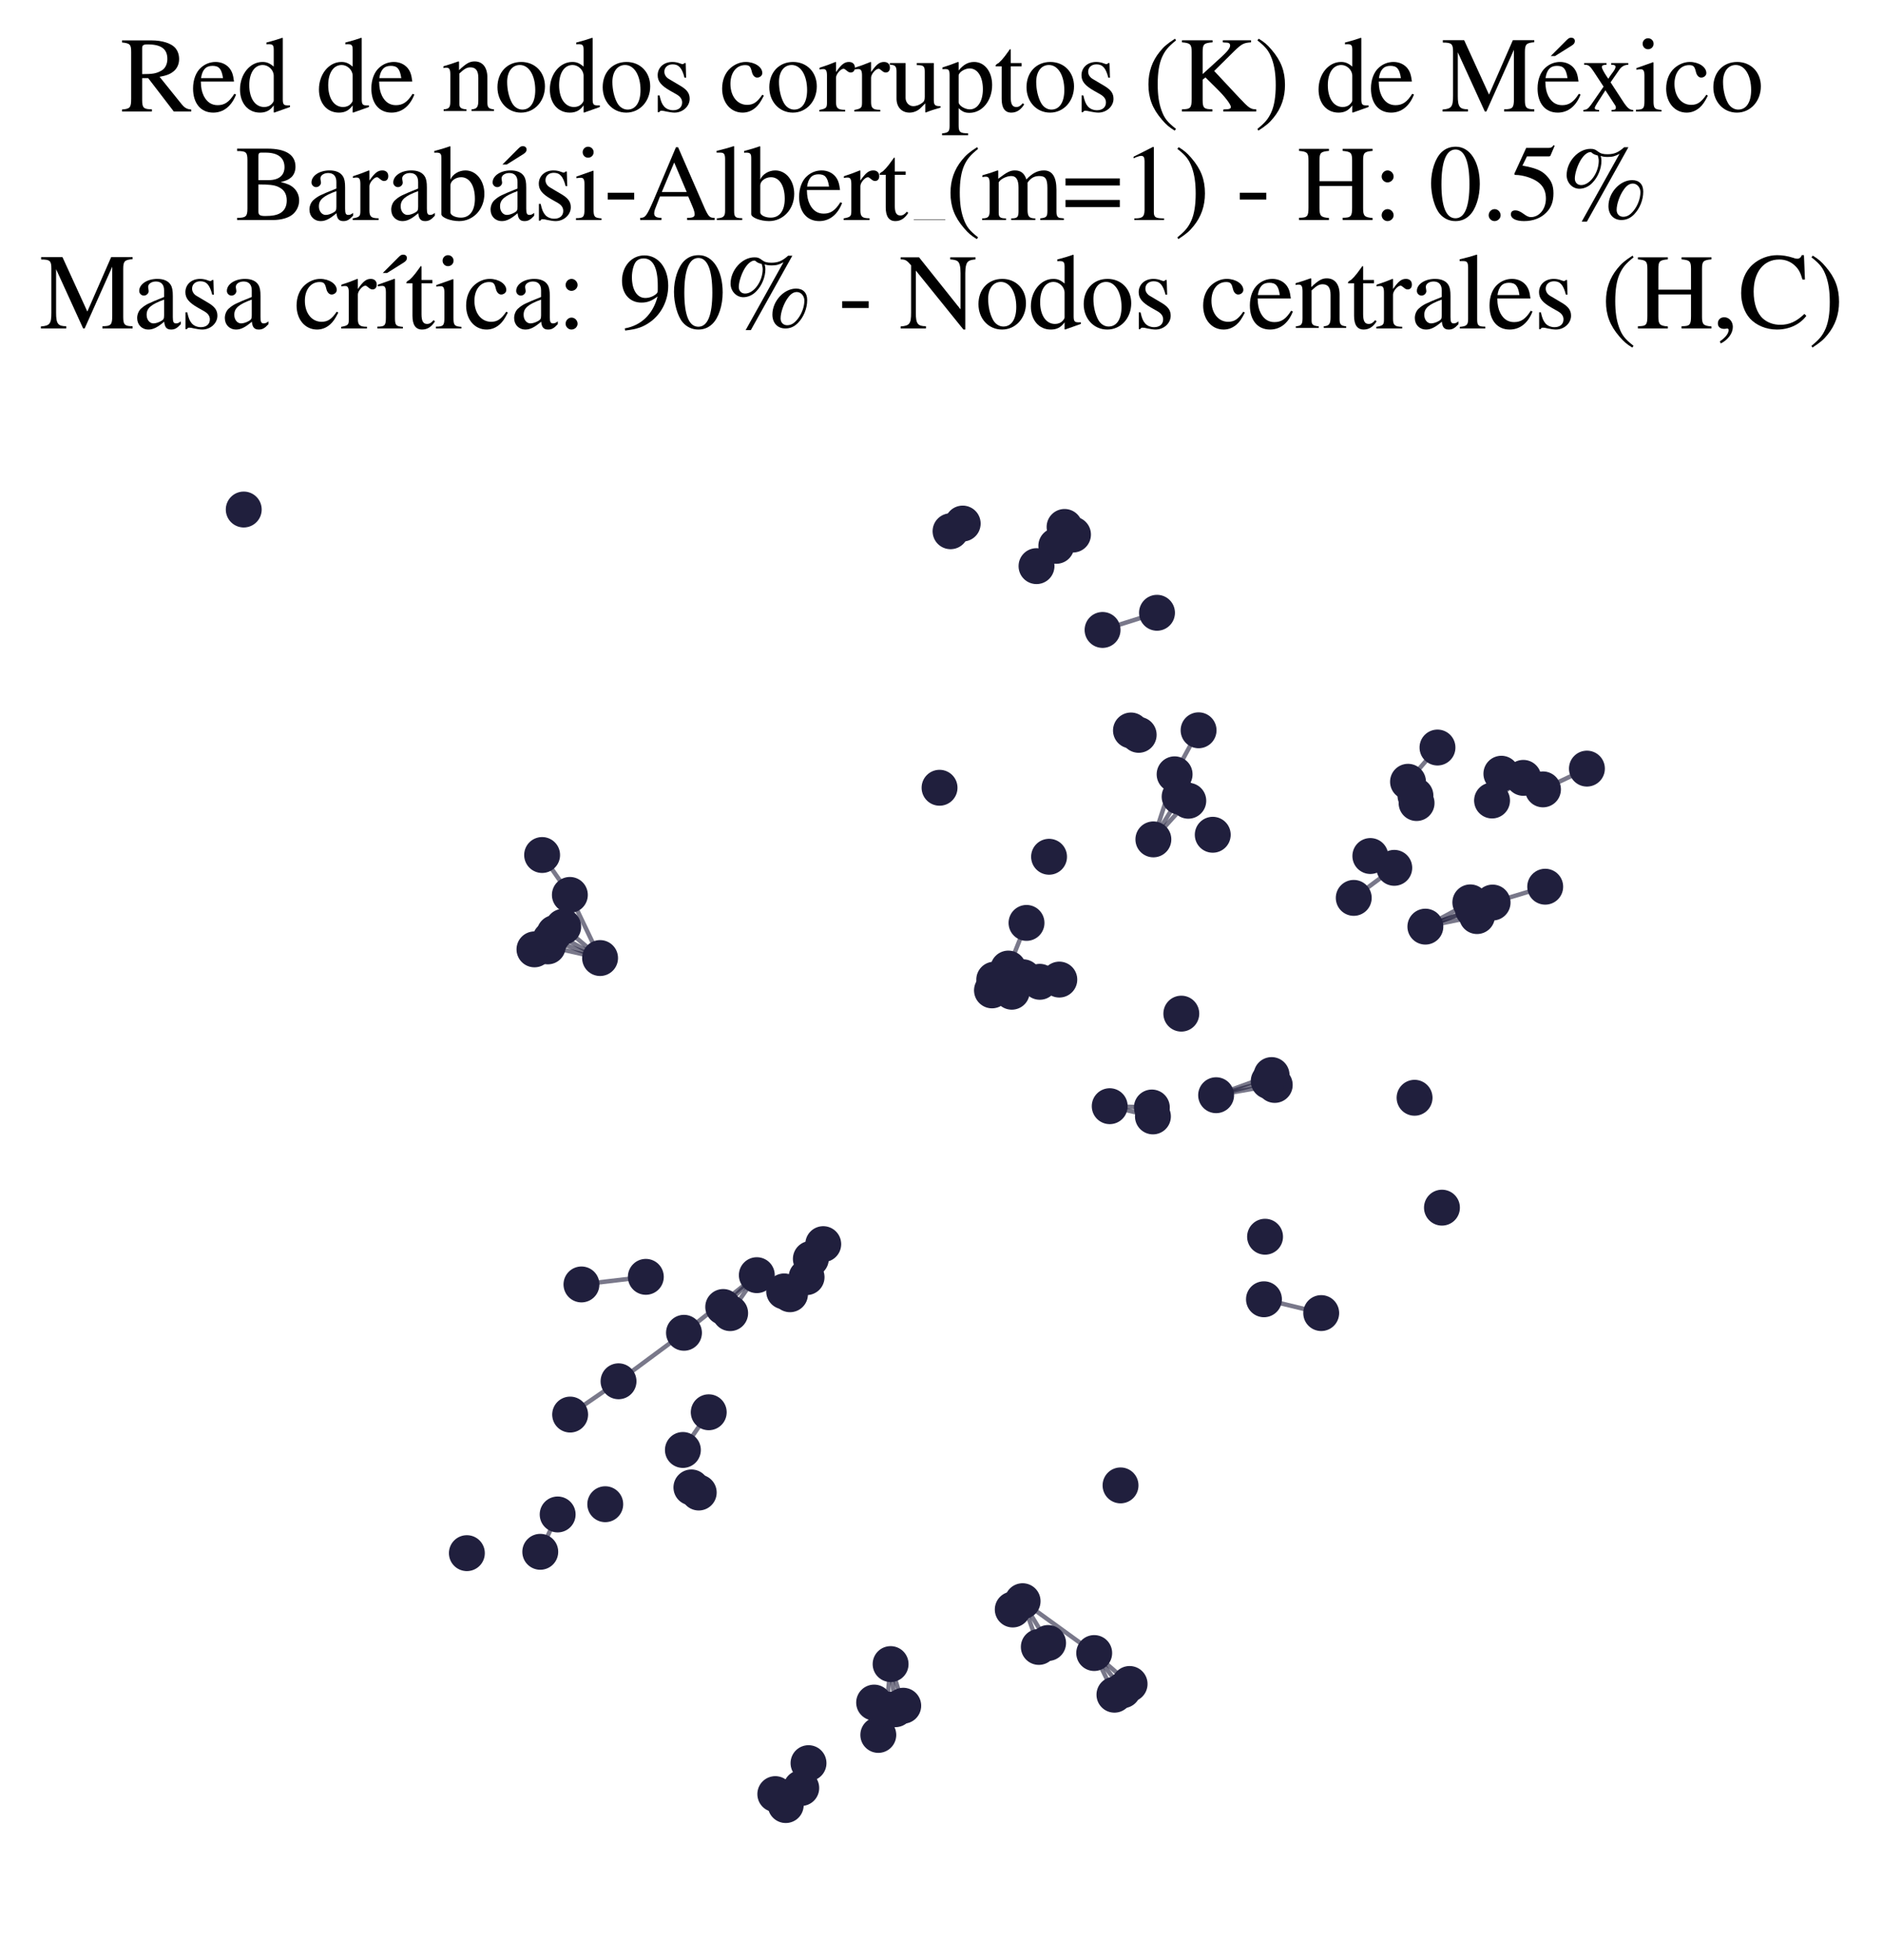 <?xml version="1.0" encoding="utf-8" standalone="no"?>
<!DOCTYPE svg PUBLIC "-//W3C//DTD SVG 1.1//EN"
  "http://www.w3.org/Graphics/SVG/1.1/DTD/svg11.dtd">
<svg xmlns:xlink="http://www.w3.org/1999/xlink" width="171.118pt" height="178.036pt" viewBox="0 0 171.118 178.036" xmlns="http://www.w3.org/2000/svg" version="1.1">
 <defs>
  <style type="text/css">*{stroke-linejoin: round; stroke-linecap: butt}</style>
 </defs>
 <g id="figure_1">
  <g id="patch_1">
   <path d="M 0 178.036 
L 171.118 178.036 
L 171.118 0 
L 0 0 
z
" style="fill: #ffffff"/>
  </g>
  <g id="axes_1">
   <g id="LineCollection_1">
    <path d="M 94.402 149.595 
L 92.929 145.44 
" clip-path="url(#p3e05da123e)" style="fill: none; stroke: #201f3d; stroke-opacity: 0.6; stroke-width: 0.4"/>
    <path d="M 79.437 154.649 
L 79.816 157.587 
" clip-path="url(#p3e05da123e)" style="fill: none; stroke: #201f3d; stroke-opacity: 0.6; stroke-width: 0.4"/>
    <path d="M 73.686 114.348 
L 71.792 117.56 
" clip-path="url(#p3e05da123e)" style="fill: none; stroke: #201f3d; stroke-opacity: 0.6; stroke-width: 0.4"/>
    <path d="M 73.686 114.348 
L 71.26 117.301 
" clip-path="url(#p3e05da123e)" style="fill: none; stroke: #201f3d; stroke-opacity: 0.6; stroke-width: 0.4"/>
    <path d="M 65.722 118.717 
L 68.776 115.827 
" clip-path="url(#p3e05da123e)" style="fill: none; stroke: #201f3d; stroke-opacity: 0.6; stroke-width: 0.4"/>
    <path d="M 129.531 84.168 
L 134.224 83.21 
" clip-path="url(#p3e05da123e)" style="fill: none; stroke: #201f3d; stroke-opacity: 0.6; stroke-width: 0.4"/>
    <path d="M 129.531 84.168 
L 133.852 82.609 
" clip-path="url(#p3e05da123e)" style="fill: none; stroke: #201f3d; stroke-opacity: 0.6; stroke-width: 0.4"/>
    <path d="M 129.531 84.168 
L 135.641 81.981 
" clip-path="url(#p3e05da123e)" style="fill: none; stroke: #201f3d; stroke-opacity: 0.6; stroke-width: 0.4"/>
    <path d="M 129.531 84.168 
L 133.616 81.965 
" clip-path="url(#p3e05da123e)" style="fill: none; stroke: #201f3d; stroke-opacity: 0.6; stroke-width: 0.4"/>
    <path d="M 94.193 51.423 
L 97.509 48.555 
" clip-path="url(#p3e05da123e)" style="fill: none; stroke: #201f3d; stroke-opacity: 0.6; stroke-width: 0.4"/>
    <path d="M 94.193 51.423 
L 96.743 47.863 
" clip-path="url(#p3e05da123e)" style="fill: none; stroke: #201f3d; stroke-opacity: 0.6; stroke-width: 0.4"/>
    <path d="M 68.776 115.827 
L 62.157 121.061 
" clip-path="url(#p3e05da123e)" style="fill: none; stroke: #201f3d; stroke-opacity: 0.6; stroke-width: 0.4"/>
    <path d="M 68.776 115.827 
L 66.353 119.275 
" clip-path="url(#p3e05da123e)" style="fill: none; stroke: #201f3d; stroke-opacity: 0.6; stroke-width: 0.4"/>
    <path d="M 104.813 76.243 
L 106.743 70.333 
" clip-path="url(#p3e05da123e)" style="fill: none; stroke: #201f3d; stroke-opacity: 0.6; stroke-width: 0.4"/>
    <path d="M 104.813 76.243 
L 107.198 72.368 
" clip-path="url(#p3e05da123e)" style="fill: none; stroke: #201f3d; stroke-opacity: 0.6; stroke-width: 0.4"/>
    <path d="M 104.813 76.243 
L 107.986 72.735 
" clip-path="url(#p3e05da123e)" style="fill: none; stroke: #201f3d; stroke-opacity: 0.6; stroke-width: 0.4"/>
    <path d="M 95.246 149.238 
L 92.929 145.44 
" clip-path="url(#p3e05da123e)" style="fill: none; stroke: #201f3d; stroke-opacity: 0.6; stroke-width: 0.4"/>
    <path d="M 51.787 81.287 
L 54.532 87.022 
" clip-path="url(#p3e05da123e)" style="fill: none; stroke: #201f3d; stroke-opacity: 0.6; stroke-width: 0.4"/>
    <path d="M 51.787 81.287 
L 49.265 77.663 
" clip-path="url(#p3e05da123e)" style="fill: none; stroke: #201f3d; stroke-opacity: 0.6; stroke-width: 0.4"/>
    <path d="M 102.653 152.96 
L 99.436 150.149 
" clip-path="url(#p3e05da123e)" style="fill: none; stroke: #201f3d; stroke-opacity: 0.6; stroke-width: 0.4"/>
    <path d="M 50.407 84.751 
L 54.532 87.022 
" clip-path="url(#p3e05da123e)" style="fill: none; stroke: #201f3d; stroke-opacity: 0.6; stroke-width: 0.4"/>
    <path d="M 96.265 88.978 
L 94.49 89.18 
" clip-path="url(#p3e05da123e)" style="fill: none; stroke: #201f3d; stroke-opacity: 0.6; stroke-width: 0.4"/>
    <path d="M 127.954 71.01 
L 130.632 67.9 
" clip-path="url(#p3e05da123e)" style="fill: none; stroke: #201f3d; stroke-opacity: 0.6; stroke-width: 0.4"/>
    <path d="M 104.675 100.597 
L 100.846 100.478 
" clip-path="url(#p3e05da123e)" style="fill: none; stroke: #201f3d; stroke-opacity: 0.6; stroke-width: 0.4"/>
    <path d="M 115.294 98.202 
L 110.515 99.48 
" clip-path="url(#p3e05da123e)" style="fill: none; stroke: #201f3d; stroke-opacity: 0.6; stroke-width: 0.4"/>
    <path d="M 92.929 145.44 
L 99.436 150.149 
" clip-path="url(#p3e05da123e)" style="fill: none; stroke: #201f3d; stroke-opacity: 0.6; stroke-width: 0.4"/>
    <path d="M 110.515 99.48 
L 115.843 98.548 
" clip-path="url(#p3e05da123e)" style="fill: none; stroke: #201f3d; stroke-opacity: 0.6; stroke-width: 0.4"/>
    <path d="M 110.515 99.48 
L 115.556 97.65 
" clip-path="url(#p3e05da123e)" style="fill: none; stroke: #201f3d; stroke-opacity: 0.6; stroke-width: 0.4"/>
    <path d="M 74.812 113.008 
L 73.298 116.007 
" clip-path="url(#p3e05da123e)" style="fill: none; stroke: #201f3d; stroke-opacity: 0.6; stroke-width: 0.4"/>
    <path d="M 90.352 88.984 
L 92.987 88.768 
" clip-path="url(#p3e05da123e)" style="fill: none; stroke: #201f3d; stroke-opacity: 0.6; stroke-width: 0.4"/>
    <path d="M 138.433 70.655 
L 135.591 72.712 
" clip-path="url(#p3e05da123e)" style="fill: none; stroke: #201f3d; stroke-opacity: 0.6; stroke-width: 0.4"/>
    <path d="M 106.743 70.333 
L 108.922 66.334 
" clip-path="url(#p3e05da123e)" style="fill: none; stroke: #201f3d; stroke-opacity: 0.6; stroke-width: 0.4"/>
    <path d="M 82.081 154.935 
L 80.934 151.153 
" clip-path="url(#p3e05da123e)" style="fill: none; stroke: #201f3d; stroke-opacity: 0.6; stroke-width: 0.4"/>
    <path d="M 91.631 87.976 
L 93.285 83.83 
" clip-path="url(#p3e05da123e)" style="fill: none; stroke: #201f3d; stroke-opacity: 0.6; stroke-width: 0.4"/>
    <path d="M 72.814 162.409 
L 73.474 160.151 
" clip-path="url(#p3e05da123e)" style="fill: none; stroke: #201f3d; stroke-opacity: 0.6; stroke-width: 0.4"/>
    <path d="M 100.196 57.22 
L 105.143 55.66 
" clip-path="url(#p3e05da123e)" style="fill: none; stroke: #201f3d; stroke-opacity: 0.6; stroke-width: 0.4"/>
    <path d="M 50.677 137.562 
L 49.097 140.955 
" clip-path="url(#p3e05da123e)" style="fill: none; stroke: #201f3d; stroke-opacity: 0.6; stroke-width: 0.4"/>
    <path d="M 114.863 118.016 
L 120.065 119.27 
" clip-path="url(#p3e05da123e)" style="fill: none; stroke: #201f3d; stroke-opacity: 0.6; stroke-width: 0.4"/>
    <path d="M 80.562 155.274 
L 80.934 151.153 
" clip-path="url(#p3e05da123e)" style="fill: none; stroke: #201f3d; stroke-opacity: 0.6; stroke-width: 0.4"/>
    <path d="M 135.641 81.981 
L 140.421 80.541 
" clip-path="url(#p3e05da123e)" style="fill: none; stroke: #201f3d; stroke-opacity: 0.6; stroke-width: 0.4"/>
    <path d="M 140.218 71.702 
L 144.212 69.815 
" clip-path="url(#p3e05da123e)" style="fill: none; stroke: #201f3d; stroke-opacity: 0.6; stroke-width: 0.4"/>
    <path d="M 64.407 128.28 
L 62.058 131.704 
" clip-path="url(#p3e05da123e)" style="fill: none; stroke: #201f3d; stroke-opacity: 0.6; stroke-width: 0.4"/>
    <path d="M 100.846 100.478 
L 104.773 101.407 
" clip-path="url(#p3e05da123e)" style="fill: none; stroke: #201f3d; stroke-opacity: 0.6; stroke-width: 0.4"/>
    <path d="M 81.37 155.252 
L 80.934 151.153 
" clip-path="url(#p3e05da123e)" style="fill: none; stroke: #201f3d; stroke-opacity: 0.6; stroke-width: 0.4"/>
    <path d="M 50.011 85.324 
L 54.532 87.022 
" clip-path="url(#p3e05da123e)" style="fill: none; stroke: #201f3d; stroke-opacity: 0.6; stroke-width: 0.4"/>
    <path d="M 92.987 88.768 
L 90.146 89.958 
" clip-path="url(#p3e05da123e)" style="fill: none; stroke: #201f3d; stroke-opacity: 0.6; stroke-width: 0.4"/>
    <path d="M 92.987 88.768 
L 94.49 89.18 
" clip-path="url(#p3e05da123e)" style="fill: none; stroke: #201f3d; stroke-opacity: 0.6; stroke-width: 0.4"/>
    <path d="M 92.987 88.768 
L 91.946 90.081 
" clip-path="url(#p3e05da123e)" style="fill: none; stroke: #201f3d; stroke-opacity: 0.6; stroke-width: 0.4"/>
    <path d="M 49.78 85.963 
L 54.532 87.022 
" clip-path="url(#p3e05da123e)" style="fill: none; stroke: #201f3d; stroke-opacity: 0.6; stroke-width: 0.4"/>
    <path d="M 123.022 81.557 
L 126.704 78.828 
" clip-path="url(#p3e05da123e)" style="fill: none; stroke: #201f3d; stroke-opacity: 0.6; stroke-width: 0.4"/>
    <path d="M 52.84 116.669 
L 58.69 115.979 
" clip-path="url(#p3e05da123e)" style="fill: none; stroke: #201f3d; stroke-opacity: 0.6; stroke-width: 0.4"/>
    <path d="M 99.436 150.149 
L 101.275 153.934 
" clip-path="url(#p3e05da123e)" style="fill: none; stroke: #201f3d; stroke-opacity: 0.6; stroke-width: 0.4"/>
    <path d="M 99.436 150.149 
L 102.043 153.528 
" clip-path="url(#p3e05da123e)" style="fill: none; stroke: #201f3d; stroke-opacity: 0.6; stroke-width: 0.4"/>
    <path d="M 51.182 84.178 
L 54.532 87.022 
" clip-path="url(#p3e05da123e)" style="fill: none; stroke: #201f3d; stroke-opacity: 0.6; stroke-width: 0.4"/>
    <path d="M 62.157 121.061 
L 56.209 125.465 
" clip-path="url(#p3e05da123e)" style="fill: none; stroke: #201f3d; stroke-opacity: 0.6; stroke-width: 0.4"/>
    <path d="M 56.209 125.465 
L 51.812 128.489 
" clip-path="url(#p3e05da123e)" style="fill: none; stroke: #201f3d; stroke-opacity: 0.6; stroke-width: 0.4"/>
   </g>
   <g id="PathCollection_1">
    <defs>
     <path id="m178ccfbb2a" d="M 0 1.581 
C 0.419 1.581 0.822 1.415 1.118 1.118 
C 1.415 0.822 1.581 0.419 1.581 0 
C 1.581 -0.419 1.415 -0.822 1.118 -1.118 
C 0.822 -1.415 0.419 -1.581 0 -1.581 
C -0.419 -1.581 -0.822 -1.415 -1.118 -1.118 
C -1.415 -0.822 -1.581 -0.419 -1.581 0 
C -1.581 0.419 -1.415 0.822 -1.118 1.118 
C -0.822 1.415 -0.419 1.581 0 1.581 
z
" style="stroke: #201f3d; stroke-width: 0.1"/>
    </defs>
    <g clip-path="url(#p3e05da123e)">
     <use xlink:href="#m178ccfbb2a" x="100.846" y="100.478" style="fill: #201f3d; stroke: #201f3d; stroke-width: 0.1"/>
     <use xlink:href="#m178ccfbb2a" x="55.003" y="136.631" style="fill: #201f3d; stroke: #201f3d; stroke-width: 0.1"/>
     <use xlink:href="#m178ccfbb2a" x="51.812" y="128.489" style="fill: #201f3d; stroke: #201f3d; stroke-width: 0.1"/>
     <use xlink:href="#m178ccfbb2a" x="79.437" y="154.649" style="fill: #201f3d; stroke: #201f3d; stroke-width: 0.1"/>
     <use xlink:href="#m178ccfbb2a" x="96.743" y="47.863" style="fill: #201f3d; stroke: #201f3d; stroke-width: 0.1"/>
     <use xlink:href="#m178ccfbb2a" x="138.433" y="70.655" style="fill: #201f3d; stroke: #201f3d; stroke-width: 0.1"/>
     <use xlink:href="#m178ccfbb2a" x="107.352" y="92.071" style="fill: #201f3d; stroke: #201f3d; stroke-width: 0.1"/>
     <use xlink:href="#m178ccfbb2a" x="79.816" y="157.587" style="fill: #201f3d; stroke: #201f3d; stroke-width: 0.1"/>
     <use xlink:href="#m178ccfbb2a" x="54.532" y="87.022" style="fill: #201f3d; stroke: #201f3d; stroke-width: 0.1"/>
     <use xlink:href="#m178ccfbb2a" x="130.632" y="67.9" style="fill: #201f3d; stroke: #201f3d; stroke-width: 0.1"/>
     <use xlink:href="#m178ccfbb2a" x="95.334" y="77.822" style="fill: #201f3d; stroke: #201f3d; stroke-width: 0.1"/>
     <use xlink:href="#m178ccfbb2a" x="115.843" y="98.548" style="fill: #201f3d; stroke: #201f3d; stroke-width: 0.1"/>
     <use xlink:href="#m178ccfbb2a" x="102.653" y="152.96" style="fill: #201f3d; stroke: #201f3d; stroke-width: 0.1"/>
     <use xlink:href="#m178ccfbb2a" x="108.922" y="66.334" style="fill: #201f3d; stroke: #201f3d; stroke-width: 0.1"/>
     <use xlink:href="#m178ccfbb2a" x="49.097" y="140.955" style="fill: #201f3d; stroke: #201f3d; stroke-width: 0.1"/>
     <use xlink:href="#m178ccfbb2a" x="66.353" y="119.275" style="fill: #201f3d; stroke: #201f3d; stroke-width: 0.1"/>
     <use xlink:href="#m178ccfbb2a" x="73.686" y="114.348" style="fill: #201f3d; stroke: #201f3d; stroke-width: 0.1"/>
     <use xlink:href="#m178ccfbb2a" x="71.792" y="117.56" style="fill: #201f3d; stroke: #201f3d; stroke-width: 0.1"/>
     <use xlink:href="#m178ccfbb2a" x="104.813" y="76.243" style="fill: #201f3d; stroke: #201f3d; stroke-width: 0.1"/>
     <use xlink:href="#m178ccfbb2a" x="49.78" y="85.963" style="fill: #201f3d; stroke: #201f3d; stroke-width: 0.1"/>
     <use xlink:href="#m178ccfbb2a" x="86.381" y="48.254" style="fill: #201f3d; stroke: #201f3d; stroke-width: 0.1"/>
     <use xlink:href="#m178ccfbb2a" x="114.863" y="118.016" style="fill: #201f3d; stroke: #201f3d; stroke-width: 0.1"/>
     <use xlink:href="#m178ccfbb2a" x="87.486" y="47.557" style="fill: #201f3d; stroke: #201f3d; stroke-width: 0.1"/>
     <use xlink:href="#m178ccfbb2a" x="71.405" y="163.959" style="fill: #201f3d; stroke: #201f3d; stroke-width: 0.1"/>
     <use xlink:href="#m178ccfbb2a" x="81.37" y="155.252" style="fill: #201f3d; stroke: #201f3d; stroke-width: 0.1"/>
     <use xlink:href="#m178ccfbb2a" x="48.57" y="86.233" style="fill: #201f3d; stroke: #201f3d; stroke-width: 0.1"/>
     <use xlink:href="#m178ccfbb2a" x="102.043" y="153.528" style="fill: #201f3d; stroke: #201f3d; stroke-width: 0.1"/>
     <use xlink:href="#m178ccfbb2a" x="72.814" y="162.409" style="fill: #201f3d; stroke: #201f3d; stroke-width: 0.1"/>
     <use xlink:href="#m178ccfbb2a" x="74.812" y="113.008" style="fill: #201f3d; stroke: #201f3d; stroke-width: 0.1"/>
     <use xlink:href="#m178ccfbb2a" x="140.218" y="71.702" style="fill: #201f3d; stroke: #201f3d; stroke-width: 0.1"/>
     <use xlink:href="#m178ccfbb2a" x="80.934" y="151.153" style="fill: #201f3d; stroke: #201f3d; stroke-width: 0.1"/>
     <use xlink:href="#m178ccfbb2a" x="128.63" y="72.273" style="fill: #201f3d; stroke: #201f3d; stroke-width: 0.1"/>
     <use xlink:href="#m178ccfbb2a" x="91.631" y="87.976" style="fill: #201f3d; stroke: #201f3d; stroke-width: 0.1"/>
     <use xlink:href="#m178ccfbb2a" x="110.209" y="75.824" style="fill: #201f3d; stroke: #201f3d; stroke-width: 0.1"/>
     <use xlink:href="#m178ccfbb2a" x="68.776" y="115.827" style="fill: #201f3d; stroke: #201f3d; stroke-width: 0.1"/>
     <use xlink:href="#m178ccfbb2a" x="134.224" y="83.21" style="fill: #201f3d; stroke: #201f3d; stroke-width: 0.1"/>
     <use xlink:href="#m178ccfbb2a" x="50.677" y="137.562" style="fill: #201f3d; stroke: #201f3d; stroke-width: 0.1"/>
     <use xlink:href="#m178ccfbb2a" x="70.456" y="162.963" style="fill: #201f3d; stroke: #201f3d; stroke-width: 0.1"/>
     <use xlink:href="#m178ccfbb2a" x="94.49" y="89.18" style="fill: #201f3d; stroke: #201f3d; stroke-width: 0.1"/>
     <use xlink:href="#m178ccfbb2a" x="140.421" y="80.541" style="fill: #201f3d; stroke: #201f3d; stroke-width: 0.1"/>
     <use xlink:href="#m178ccfbb2a" x="94.402" y="149.595" style="fill: #201f3d; stroke: #201f3d; stroke-width: 0.1"/>
     <use xlink:href="#m178ccfbb2a" x="104.675" y="100.597" style="fill: #201f3d; stroke: #201f3d; stroke-width: 0.1"/>
     <use xlink:href="#m178ccfbb2a" x="50.011" y="85.324" style="fill: #201f3d; stroke: #201f3d; stroke-width: 0.1"/>
     <use xlink:href="#m178ccfbb2a" x="114.963" y="112.335" style="fill: #201f3d; stroke: #201f3d; stroke-width: 0.1"/>
     <use xlink:href="#m178ccfbb2a" x="42.427" y="141.076" style="fill: #201f3d; stroke: #201f3d; stroke-width: 0.1"/>
     <use xlink:href="#m178ccfbb2a" x="107.198" y="72.368" style="fill: #201f3d; stroke: #201f3d; stroke-width: 0.1"/>
     <use xlink:href="#m178ccfbb2a" x="52.84" y="116.669" style="fill: #201f3d; stroke: #201f3d; stroke-width: 0.1"/>
     <use xlink:href="#m178ccfbb2a" x="90.352" y="88.984" style="fill: #201f3d; stroke: #201f3d; stroke-width: 0.1"/>
     <use xlink:href="#m178ccfbb2a" x="58.69" y="115.979" style="fill: #201f3d; stroke: #201f3d; stroke-width: 0.1"/>
     <use xlink:href="#m178ccfbb2a" x="127.954" y="71.01" style="fill: #201f3d; stroke: #201f3d; stroke-width: 0.1"/>
     <use xlink:href="#m178ccfbb2a" x="133.616" y="81.965" style="fill: #201f3d; stroke: #201f3d; stroke-width: 0.1"/>
     <use xlink:href="#m178ccfbb2a" x="120.065" y="119.27" style="fill: #201f3d; stroke: #201f3d; stroke-width: 0.1"/>
     <use xlink:href="#m178ccfbb2a" x="101.275" y="153.934" style="fill: #201f3d; stroke: #201f3d; stroke-width: 0.1"/>
     <use xlink:href="#m178ccfbb2a" x="95.246" y="149.238" style="fill: #201f3d; stroke: #201f3d; stroke-width: 0.1"/>
     <use xlink:href="#m178ccfbb2a" x="80.562" y="155.274" style="fill: #201f3d; stroke: #201f3d; stroke-width: 0.1"/>
     <use xlink:href="#m178ccfbb2a" x="85.382" y="71.554" style="fill: #201f3d; stroke: #201f3d; stroke-width: 0.1"/>
     <use xlink:href="#m178ccfbb2a" x="129.531" y="84.168" style="fill: #201f3d; stroke: #201f3d; stroke-width: 0.1"/>
     <use xlink:href="#m178ccfbb2a" x="110.515" y="99.48" style="fill: #201f3d; stroke: #201f3d; stroke-width: 0.1"/>
     <use xlink:href="#m178ccfbb2a" x="62.832" y="135.106" style="fill: #201f3d; stroke: #201f3d; stroke-width: 0.1"/>
     <use xlink:href="#m178ccfbb2a" x="50.407" y="84.751" style="fill: #201f3d; stroke: #201f3d; stroke-width: 0.1"/>
     <use xlink:href="#m178ccfbb2a" x="49.265" y="77.663" style="fill: #201f3d; stroke: #201f3d; stroke-width: 0.1"/>
     <use xlink:href="#m178ccfbb2a" x="99.436" y="150.149" style="fill: #201f3d; stroke: #201f3d; stroke-width: 0.1"/>
     <use xlink:href="#m178ccfbb2a" x="136.438" y="70.28" style="fill: #201f3d; stroke: #201f3d; stroke-width: 0.1"/>
     <use xlink:href="#m178ccfbb2a" x="22.15" y="46.281" style="fill: #201f3d; stroke: #201f3d; stroke-width: 0.1"/>
     <use xlink:href="#m178ccfbb2a" x="82.081" y="154.935" style="fill: #201f3d; stroke: #201f3d; stroke-width: 0.1"/>
     <use xlink:href="#m178ccfbb2a" x="65.722" y="118.717" style="fill: #201f3d; stroke: #201f3d; stroke-width: 0.1"/>
     <use xlink:href="#m178ccfbb2a" x="107.986" y="72.735" style="fill: #201f3d; stroke: #201f3d; stroke-width: 0.1"/>
     <use xlink:href="#m178ccfbb2a" x="93.285" y="83.83" style="fill: #201f3d; stroke: #201f3d; stroke-width: 0.1"/>
     <use xlink:href="#m178ccfbb2a" x="135.591" y="72.712" style="fill: #201f3d; stroke: #201f3d; stroke-width: 0.1"/>
     <use xlink:href="#m178ccfbb2a" x="105.143" y="55.66" style="fill: #201f3d; stroke: #201f3d; stroke-width: 0.1"/>
     <use xlink:href="#m178ccfbb2a" x="115.294" y="98.202" style="fill: #201f3d; stroke: #201f3d; stroke-width: 0.1"/>
     <use xlink:href="#m178ccfbb2a" x="95.992" y="49.58" style="fill: #201f3d; stroke: #201f3d; stroke-width: 0.1"/>
     <use xlink:href="#m178ccfbb2a" x="71.26" y="117.301" style="fill: #201f3d; stroke: #201f3d; stroke-width: 0.1"/>
     <use xlink:href="#m178ccfbb2a" x="90.146" y="89.958" style="fill: #201f3d; stroke: #201f3d; stroke-width: 0.1"/>
     <use xlink:href="#m178ccfbb2a" x="115.556" y="97.65" style="fill: #201f3d; stroke: #201f3d; stroke-width: 0.1"/>
     <use xlink:href="#m178ccfbb2a" x="128.732" y="72.943" style="fill: #201f3d; stroke: #201f3d; stroke-width: 0.1"/>
     <use xlink:href="#m178ccfbb2a" x="56.209" y="125.465" style="fill: #201f3d; stroke: #201f3d; stroke-width: 0.1"/>
     <use xlink:href="#m178ccfbb2a" x="92.987" y="88.768" style="fill: #201f3d; stroke: #201f3d; stroke-width: 0.1"/>
     <use xlink:href="#m178ccfbb2a" x="92.929" y="145.44" style="fill: #201f3d; stroke: #201f3d; stroke-width: 0.1"/>
     <use xlink:href="#m178ccfbb2a" x="106.743" y="70.333" style="fill: #201f3d; stroke: #201f3d; stroke-width: 0.1"/>
     <use xlink:href="#m178ccfbb2a" x="63.498" y="135.57" style="fill: #201f3d; stroke: #201f3d; stroke-width: 0.1"/>
     <use xlink:href="#m178ccfbb2a" x="133.852" y="82.609" style="fill: #201f3d; stroke: #201f3d; stroke-width: 0.1"/>
     <use xlink:href="#m178ccfbb2a" x="123.022" y="81.557" style="fill: #201f3d; stroke: #201f3d; stroke-width: 0.1"/>
     <use xlink:href="#m178ccfbb2a" x="94.193" y="51.423" style="fill: #201f3d; stroke: #201f3d; stroke-width: 0.1"/>
     <use xlink:href="#m178ccfbb2a" x="104.773" y="101.407" style="fill: #201f3d; stroke: #201f3d; stroke-width: 0.1"/>
     <use xlink:href="#m178ccfbb2a" x="51.182" y="84.178" style="fill: #201f3d; stroke: #201f3d; stroke-width: 0.1"/>
     <use xlink:href="#m178ccfbb2a" x="73.298" y="116.007" style="fill: #201f3d; stroke: #201f3d; stroke-width: 0.1"/>
     <use xlink:href="#m178ccfbb2a" x="62.157" y="121.061" style="fill: #201f3d; stroke: #201f3d; stroke-width: 0.1"/>
     <use xlink:href="#m178ccfbb2a" x="126.704" y="78.828" style="fill: #201f3d; stroke: #201f3d; stroke-width: 0.1"/>
     <use xlink:href="#m178ccfbb2a" x="135.641" y="81.981" style="fill: #201f3d; stroke: #201f3d; stroke-width: 0.1"/>
     <use xlink:href="#m178ccfbb2a" x="102.776" y="66.351" style="fill: #201f3d; stroke: #201f3d; stroke-width: 0.1"/>
     <use xlink:href="#m178ccfbb2a" x="128.549" y="99.713" style="fill: #201f3d; stroke: #201f3d; stroke-width: 0.1"/>
     <use xlink:href="#m178ccfbb2a" x="91.946" y="90.081" style="fill: #201f3d; stroke: #201f3d; stroke-width: 0.1"/>
     <use xlink:href="#m178ccfbb2a" x="100.196" y="57.22" style="fill: #201f3d; stroke: #201f3d; stroke-width: 0.1"/>
     <use xlink:href="#m178ccfbb2a" x="97.509" y="48.555" style="fill: #201f3d; stroke: #201f3d; stroke-width: 0.1"/>
     <use xlink:href="#m178ccfbb2a" x="101.829" y="134.922" style="fill: #201f3d; stroke: #201f3d; stroke-width: 0.1"/>
     <use xlink:href="#m178ccfbb2a" x="103.478" y="66.748" style="fill: #201f3d; stroke: #201f3d; stroke-width: 0.1"/>
     <use xlink:href="#m178ccfbb2a" x="64.407" y="128.28" style="fill: #201f3d; stroke: #201f3d; stroke-width: 0.1"/>
     <use xlink:href="#m178ccfbb2a" x="51.787" y="81.287" style="fill: #201f3d; stroke: #201f3d; stroke-width: 0.1"/>
     <use xlink:href="#m178ccfbb2a" x="62.058" y="131.704" style="fill: #201f3d; stroke: #201f3d; stroke-width: 0.1"/>
     <use xlink:href="#m178ccfbb2a" x="144.212" y="69.815" style="fill: #201f3d; stroke: #201f3d; stroke-width: 0.1"/>
     <use xlink:href="#m178ccfbb2a" x="124.53" y="77.754" style="fill: #201f3d; stroke: #201f3d; stroke-width: 0.1"/>
     <use xlink:href="#m178ccfbb2a" x="131.038" y="109.694" style="fill: #201f3d; stroke: #201f3d; stroke-width: 0.1"/>
     <use xlink:href="#m178ccfbb2a" x="73.474" y="160.151" style="fill: #201f3d; stroke: #201f3d; stroke-width: 0.1"/>
     <use xlink:href="#m178ccfbb2a" x="96.265" y="88.978" style="fill: #201f3d; stroke: #201f3d; stroke-width: 0.1"/>
     <use xlink:href="#m178ccfbb2a" x="92.034" y="146.195" style="fill: #201f3d; stroke: #201f3d; stroke-width: 0.1"/>
    </g>
   </g>
   <g id="text_1">
    <!-- Red de nodos corruptos (K) de México -->
    <g transform="translate(10.921 10.132) scale(0.096 -0.096)">
     <defs>
      <path id="NimbusRomNo9L-Regu-52" d="M 4218 121 
C 3974 140 3846 205 3661 424 
L 2342 2061 
C 2771 2143 2963 2219 3174 2388 
C 3379 2553 3501 2818 3501 3113 
C 3501 3385 3418 3618 3251 3801 
C 3008 4059 2477 4224 1875 4224 
L 109 4224 
L 109 4102 
C 589 4051 653 3981 653 3528 
L 653 765 
C 653 236 589 159 109 121 
L 109 0 
L 1882 0 
L 1882 134 
C 1389 134 1306 219 1306 692 
L 1306 1984 
L 1664 1984 
L 3187 0 
L 4218 0 
L 4218 121 
z
M 1306 3762 
C 1306 3937 1376 3987 1632 3987 
C 2432 3987 2803 3716 2803 3123 
C 2803 2807 2669 2542 2438 2423 
C 2144 2258 1920 2221 1306 2221 
L 1306 3762 
z
" transform="scale(0.016)"/>
      <path id="NimbusRomNo9L-Regu-65" d="M 2611 1053 
C 2304 564 2029 378 1619 378 
C 1254 378 979 564 794 930 
C 678 1174 634 1386 621 1779 
L 2592 1779 
C 2541 2193 2477 2377 2317 2581 
C 2125 2811 1830 2944 1498 2944 
C 1178 2944 877 2829 634 2611 
C 333 2349 160 1894 160 1370 
C 160 486 621 -64 1357 -64 
C 1965 -64 2445 315 2714 1008 
L 2611 1053 
z
M 634 1984 
C 704 2479 922 2714 1312 2714 
C 1702 2714 1856 2535 1939 1984 
L 634 1984 
z
" transform="scale(0.016)"/>
      <path id="NimbusRomNo9L-Regu-64" d="M 2202 -64 
L 3142 269 
L 3142 365 
C 3027 365 3014 365 2995 365 
C 2765 365 2714 435 2714 731 
L 2714 4364 
L 2682 4377 
C 2374 4268 2150 4204 1741 4096 
L 1741 3994 
C 1792 4000 1830 4000 1882 4000 
C 2118 4000 2176 3936 2176 3672 
L 2176 2669 
C 1933 2874 1760 2944 1504 2944 
C 768 2944 173 2221 173 1312 
C 173 493 653 -64 1357 -64 
C 1715 -64 1958 64 2176 365 
L 2176 -45 
L 2202 -64 
z
M 2176 653 
C 2176 608 2131 531 2067 461 
C 1952 333 1792 269 1606 269 
C 1075 269 723 781 723 1568 
C 723 2291 1037 2765 1523 2765 
C 1862 2765 2176 2464 2176 2125 
L 2176 653 
z
" transform="scale(0.016)"/>
      <path id="NimbusRomNo9L-Regu-6e" d="M 102 2579 
C 141 2598 205 2605 275 2605 
C 454 2605 512 2509 512 2195 
L 512 608 
C 512 243 442 154 115 128 
L 115 32 
L 1472 32 
L 1472 128 
C 1146 154 1050 230 1050 461 
L 1050 2259 
C 1357 2547 1498 2624 1709 2624 
C 2022 2624 2176 2426 2176 2003 
L 2176 666 
C 2176 262 2093 154 1773 128 
L 1773 32 
L 3104 32 
L 3104 128 
C 2790 160 2714 237 2714 550 
L 2714 2016 
C 2714 2618 2432 2976 1958 2976 
C 1664 2976 1466 2867 1030 2458 
L 1030 2963 
L 986 2976 
C 672 2861 454 2790 102 2688 
L 102 2579 
z
" transform="scale(0.016)"/>
      <path id="NimbusRomNo9L-Regu-6f" d="M 1600 2944 
C 768 2944 186 2330 186 1446 
C 186 582 781 -64 1587 -64 
C 2394 -64 3008 614 3008 1498 
C 3008 2336 2419 2944 1600 2944 
z
M 1517 2765 
C 2054 2765 2432 2150 2432 1274 
C 2432 550 2144 115 1664 115 
C 1414 115 1178 269 1043 525 
C 864 858 762 1306 762 1760 
C 762 2368 1062 2765 1517 2765 
z
" transform="scale(0.016)"/>
      <path id="NimbusRomNo9L-Regu-73" d="M 2016 2010 
L 1990 2880 
L 1920 2880 
L 1907 2867 
C 1850 2822 1843 2816 1818 2816 
C 1779 2816 1715 2829 1645 2861 
C 1504 2915 1363 2944 1197 2944 
C 691 2944 326 2616 326 2154 
C 326 1796 531 1539 1075 1231 
L 1446 1020 
C 1670 892 1779 737 1779 539 
C 1779 256 1574 77 1248 77 
C 1030 77 832 159 710 298 
C 576 455 518 600 435 960 
L 333 960 
L 333 -39 
L 416 -39 
C 461 33 486 48 563 48 
C 621 48 710 35 858 -2 
C 1037 -39 1210 -64 1325 -64 
C 1818 -64 2227 308 2227 757 
C 2227 1077 2074 1289 1690 1520 
L 998 1930 
C 819 2033 723 2194 723 2367 
C 723 2624 922 2803 1216 2803 
C 1581 2803 1773 2583 1920 2010 
L 2016 2010 
z
" transform="scale(0.016)"/>
      <path id="NimbusRomNo9L-Regu-63" d="M 2547 998 
C 2240 550 2010 397 1645 397 
C 1062 397 653 909 653 1645 
C 653 2304 1005 2758 1523 2758 
C 1754 2758 1837 2688 1901 2451 
L 1939 2310 
C 1990 2131 2106 2016 2240 2016 
C 2406 2016 2547 2138 2547 2285 
C 2547 2643 2099 2944 1562 2944 
C 1248 2944 922 2816 659 2586 
C 339 2304 160 1869 160 1363 
C 160 531 666 -64 1376 -64 
C 1664 -64 1920 38 2150 237 
C 2323 390 2445 563 2637 941 
L 2547 998 
z
" transform="scale(0.016)"/>
      <path id="NimbusRomNo9L-Regu-72" d="M 45 2496 
C 134 2515 192 2522 269 2522 
C 429 2522 486 2419 486 2138 
L 486 538 
C 486 218 442 173 32 96 
L 32 0 
L 1568 0 
L 1568 102 
C 1133 102 1024 199 1024 565 
L 1024 2013 
C 1024 2219 1299 2541 1472 2541 
C 1510 2541 1568 2509 1638 2445 
C 1741 2355 1811 2317 1894 2317 
C 2048 2317 2144 2426 2144 2605 
C 2144 2816 2010 2944 1792 2944 
C 1523 2944 1338 2797 1024 2343 
L 1024 2931 
L 992 2944 
C 653 2803 422 2721 45 2599 
L 45 2496 
z
" transform="scale(0.016)"/>
      <path id="NimbusRomNo9L-Regu-75" d="M 3066 320 
L 3034 320 
C 2739 320 2669 390 2669 685 
L 2669 2880 
L 1658 2880 
L 1658 2758 
C 2054 2758 2131 2694 2131 2375 
L 2131 875 
C 2131 697 2099 607 2010 537 
C 1837 397 1638 320 1446 320 
C 1197 320 992 537 992 805 
L 992 2880 
L 58 2880 
L 58 2778 
C 365 2778 454 2682 454 2387 
L 454 770 
C 454 263 762 -64 1229 -64 
C 1466 -64 1715 38 1888 211 
L 2163 486 
L 2163 -45 
L 2189 -58 
C 2509 70 2739 141 3066 230 
L 3066 320 
z
" transform="scale(0.016)"/>
      <path id="NimbusRomNo9L-Regu-70" d="M 58 2516 
C 115 2522 160 2522 218 2522 
C 435 2522 480 2458 480 2155 
L 480 -855 
C 480 -1189 410 -1261 32 -1299 
L 32 -1408 
L 1581 -1408 
L 1581 -1293 
C 1101 -1293 1018 -1222 1018 -816 
L 1018 199 
C 1242 -13 1395 -77 1664 -77 
C 2419 -77 3008 643 3008 1575 
C 3008 2372 2560 2944 1939 2944 
C 1581 2944 1299 2784 1018 2438 
L 1018 2931 
L 979 2944 
C 634 2810 410 2726 58 2618 
L 58 2516 
z
M 1018 2136 
C 1018 2329 1376 2560 1670 2560 
C 2144 2560 2458 2071 2458 1324 
C 2458 611 2144 128 1683 128 
C 1382 128 1018 359 1018 552 
L 1018 2136 
z
" transform="scale(0.016)"/>
      <path id="NimbusRomNo9L-Regu-74" d="M 1632 2880 
L 986 2880 
L 986 3622 
C 986 3686 979 3706 941 3706 
C 896 3648 858 3590 813 3526 
C 570 3174 294 2867 192 2841 
C 122 2794 83 2748 83 2715 
C 83 2695 90 2682 109 2682 
L 448 2682 
L 448 751 
C 448 212 640 -64 1018 -64 
C 1331 -64 1574 90 1786 423 
L 1702 493 
C 1568 333 1459 269 1318 269 
C 1082 269 986 443 986 847 
L 986 2682 
L 1632 2682 
L 1632 2880 
z
" transform="scale(0.016)"/>
      <path id="NimbusRomNo9L-Regu-28" d="M 1888 4326 
C 1414 4019 1222 3853 986 3558 
C 531 3002 307 2362 307 1613 
C 307 800 544 173 1107 -480 
C 1370 -787 1536 -928 1869 -1133 
L 1946 -1030 
C 1434 -627 1254 -403 1082 77 
C 928 506 858 992 858 1632 
C 858 2304 941 2829 1114 3226 
C 1293 3622 1485 3853 1946 4224 
L 1888 4326 
z
" transform="scale(0.016)"/>
      <path id="NimbusRomNo9L-Regu-4b" d="M 2643 4109 
C 2720 4096 2784 4096 2810 4096 
C 3002 4096 3078 4045 3078 3917 
C 3078 3775 2931 3583 2579 3257 
L 1446 2224 
L 1446 3534 
C 1446 4000 1517 4071 2035 4109 
L 2035 4231 
L 218 4231 
L 218 4109 
C 717 4071 794 3988 794 3531 
L 794 750 
C 794 217 723 134 218 134 
L 218 0 
L 2022 0 
L 2022 134 
C 1523 134 1446 211 1446 683 
L 1446 1891 
L 1613 2026 
L 2291 1355 
C 2778 876 3123 422 3123 269 
C 3123 179 3034 134 2854 134 
C 2822 134 2752 134 2675 121 
L 2675 0 
L 4627 0 
L 4627 134 
C 4294 134 4205 198 3622 816 
L 2131 2409 
L 3347 3611 
C 3782 4026 3885 4077 4320 4109 
L 4320 4231 
L 2643 4231 
L 2643 4109 
z
" transform="scale(0.016)"/>
      <path id="NimbusRomNo9L-Regu-29" d="M 243 -1133 
C 717 -826 909 -659 1146 -365 
C 1600 192 1824 832 1824 1581 
C 1824 2400 1587 3021 1024 3674 
C 762 3981 595 4122 262 4326 
L 186 4224 
C 698 3821 870 3597 1050 3117 
C 1203 2688 1274 2202 1274 1562 
C 1274 896 1190 365 1018 -26 
C 838 -429 646 -659 186 -1030 
L 243 -1133 
z
" transform="scale(0.016)"/>
      <path id="NimbusRomNo9L-Regu-4d" d="M 4314 3667 
L 4314 751 
C 4314 217 4237 134 3731 134 
L 3731 0 
L 5523 0 
L 5523 134 
C 5056 134 4966 223 4966 681 
L 4966 3536 
C 4966 3993 5050 4077 5523 4115 
L 5523 4237 
L 4250 4237 
L 2835 1004 
L 1357 4237 
L 90 4237 
L 90 4096 
C 614 4096 698 4019 698 3550 
L 698 943 
C 698 282 608 159 77 121 
L 77 0 
L 1581 0 
L 1581 134 
C 1088 134 979 282 979 931 
L 979 3520 
L 2586 0 
L 2675 0 
L 4314 3667 
z
" transform="scale(0.016)"/>
      <path id="NimbusRomNo9L-Regu-b4" d="M 851 3264 
L 1837 3882 
C 1971 3964 2029 4047 2029 4148 
C 2029 4275 1946 4352 1805 4352 
C 1709 4352 1651 4320 1536 4206 
L 595 3264 
L 851 3264 
z
" transform="scale(0.016)"/>
      <path id="NimbusRomNo9L-Regu-78" d="M 1779 0 
L 3066 0 
L 3066 96 
C 2867 96 2739 198 2541 480 
L 1722 1735 
L 2253 2502 
C 2374 2675 2566 2778 2771 2778 
L 2771 2880 
L 1760 2880 
L 1760 2778 
C 1952 2778 2016 2740 2016 2649 
C 2016 2571 1939 2430 1779 2229 
C 1747 2191 1670 2075 1587 1946 
L 1498 2074 
C 1318 2342 1203 2560 1203 2643 
C 1203 2733 1286 2778 1478 2778 
L 1478 2880 
L 154 2880 
L 154 2778 
L 211 2778 
C 403 2778 506 2695 704 2396 
L 1306 1479 
L 576 422 
C 384 160 320 115 109 96 
L 109 0 
L 1037 0 
L 1037 96 
C 858 96 781 128 781 211 
C 781 250 826 346 909 474 
L 1414 1261 
L 1997 365 
C 2022 326 2035 288 2035 250 
C 2035 123 1990 96 1779 96 
L 1779 0 
z
" transform="scale(0.016)"/>
      <path id="NimbusRomNo9L-Regu-69" d="M 1120 2929 
L 128 2579 
L 128 2484 
L 179 2490 
C 256 2502 339 2509 397 2509 
C 550 2509 608 2406 608 2125 
L 608 640 
C 608 179 544 109 102 109 
L 102 0 
L 1619 0 
L 1619 96 
C 1197 128 1146 191 1146 650 
L 1146 2910 
L 1120 2929 
z
M 819 4352 
C 646 4352 499 4205 499 4026 
C 499 3847 640 3699 819 3699 
C 1005 3699 1152 3840 1152 4026 
C 1152 4205 1005 4352 819 4352 
z
" transform="scale(0.016)"/>
     </defs>
     <use xlink:href="#NimbusRomNo9L-Regu-52" transform="scale(0.996)"/>
     <use xlink:href="#NimbusRomNo9L-Regu-65" transform="translate(66.45 0) scale(0.996)"/>
     <use xlink:href="#NimbusRomNo9L-Regu-64" transform="translate(110.684 0) scale(0.996)"/>
     <use xlink:href="#NimbusRomNo9L-Regu-64" transform="translate(185.403 0) scale(0.996)"/>
     <use xlink:href="#NimbusRomNo9L-Regu-65" transform="translate(235.217 0) scale(0.996)"/>
     <use xlink:href="#NimbusRomNo9L-Regu-6e" transform="translate(304.357 0) scale(0.996)"/>
     <use xlink:href="#NimbusRomNo9L-Regu-6f" transform="translate(354.17 0) scale(0.996)"/>
     <use xlink:href="#NimbusRomNo9L-Regu-64" transform="translate(403.983 0) scale(0.996)"/>
     <use xlink:href="#NimbusRomNo9L-Regu-6f" transform="translate(453.796 0) scale(0.996)"/>
     <use xlink:href="#NimbusRomNo9L-Regu-73" transform="translate(503.61 0) scale(0.996)"/>
     <use xlink:href="#NimbusRomNo9L-Regu-63" transform="translate(567.27 0) scale(0.996)"/>
     <use xlink:href="#NimbusRomNo9L-Regu-6f" transform="translate(611.503 0) scale(0.996)"/>
     <use xlink:href="#NimbusRomNo9L-Regu-72" transform="translate(661.317 0) scale(0.996)"/>
     <use xlink:href="#NimbusRomNo9L-Regu-72" transform="translate(694.492 0) scale(0.996)"/>
     <use xlink:href="#NimbusRomNo9L-Regu-75" transform="translate(727.667 0) scale(0.996)"/>
     <use xlink:href="#NimbusRomNo9L-Regu-70" transform="translate(777.48 0) scale(0.996)"/>
     <use xlink:href="#NimbusRomNo9L-Regu-74" transform="translate(827.294 0) scale(0.996)"/>
     <use xlink:href="#NimbusRomNo9L-Regu-6f" transform="translate(854.989 0) scale(0.996)"/>
     <use xlink:href="#NimbusRomNo9L-Regu-73" transform="translate(904.802 0) scale(0.996)"/>
     <use xlink:href="#NimbusRomNo9L-Regu-28" transform="translate(968.462 0) scale(0.996)"/>
     <use xlink:href="#NimbusRomNo9L-Regu-4b" transform="translate(1001.637 0) scale(0.996)"/>
     <use xlink:href="#NimbusRomNo9L-Regu-29" transform="translate(1073.567 0) scale(0.996)"/>
     <use xlink:href="#NimbusRomNo9L-Regu-64" transform="translate(1131.649 0) scale(0.996)"/>
     <use xlink:href="#NimbusRomNo9L-Regu-65" transform="translate(1181.462 0) scale(0.996)"/>
     <use xlink:href="#NimbusRomNo9L-Regu-4d" transform="translate(1250.603 0) scale(0.996)"/>
     <use xlink:href="#NimbusRomNo9L-Regu-b4" transform="translate(1344.699 0.498) scale(0.996)"/>
     <use xlink:href="#NimbusRomNo9L-Regu-65" transform="translate(1339.17 0) scale(0.996)"/>
     <use xlink:href="#NimbusRomNo9L-Regu-78" transform="translate(1383.403 0) scale(0.996)"/>
     <use xlink:href="#NimbusRomNo9L-Regu-69" transform="translate(1433.216 0) scale(0.996)"/>
     <use xlink:href="#NimbusRomNo9L-Regu-63" transform="translate(1460.911 0) scale(0.996)"/>
     <use xlink:href="#NimbusRomNo9L-Regu-6f" transform="translate(1505.145 0) scale(0.996)"/>
    </g>
    <!-- Barabási-Albert_(m=1) - H: 0.5\%  -->
    <g transform="translate(21.379 19.984) scale(0.096 -0.096)">
     <defs>
      <path id="NimbusRomNo9L-Regu-42" d="M 109 4237 
L 109 4096 
C 646 4096 723 4026 723 3548 
L 723 689 
C 723 212 640 128 109 128 
L 109 0 
L 2246 0 
C 2746 0 3200 136 3437 356 
C 3667 564 3795 855 3795 1165 
C 3795 1451 3680 1710 3482 1897 
C 3290 2072 3117 2150 2701 2253 
C 3034 2335 3168 2398 3322 2531 
C 3482 2671 3578 2903 3578 3163 
C 3578 3871 3008 4237 1901 4237 
L 109 4237 
z
M 1376 2112 
C 1997 2112 2291 2080 2522 1982 
C 2886 1827 3059 1568 3059 1159 
C 3059 809 2925 555 2669 406 
C 2464 290 2202 238 1779 238 
C 1466 238 1376 296 1376 504 
L 1376 2112 
z
M 1376 2368 
L 1376 3812 
C 1376 3944 1421 4001 1517 4001 
L 1798 4001 
C 2534 4001 2925 3699 2925 3137 
C 2925 2646 2586 2368 1984 2368 
L 1376 2368 
z
" transform="scale(0.016)"/>
      <path id="NimbusRomNo9L-Regu-61" d="M 2829 423 
C 2720 333 2643 301 2547 301 
C 2400 301 2355 390 2355 672 
L 2355 1920 
C 2355 2253 2323 2438 2227 2592 
C 2086 2822 1811 2944 1434 2944 
C 832 2944 358 2630 358 2227 
C 358 2080 486 1952 634 1952 
C 787 1952 922 2080 922 2221 
C 922 2246 915 2278 909 2323 
C 896 2381 890 2432 890 2477 
C 890 2650 1094 2790 1350 2790 
C 1664 2790 1837 2605 1837 2259 
L 1837 1869 
C 851 1472 742 1421 467 1178 
C 326 1050 237 832 237 621 
C 237 218 518 -64 909 -64 
C 1190 -64 1453 70 1843 403 
C 1875 70 1990 -64 2253 -64 
C 2470 -64 2605 13 2829 256 
L 2829 423 
z
M 1837 783 
C 1837 584 1805 526 1670 449 
C 1517 359 1338 301 1203 301 
C 979 301 800 520 800 796 
L 800 822 
C 800 1201 1062 1433 1837 1715 
L 1837 783 
z
" transform="scale(0.016)"/>
      <path id="NimbusRomNo9L-Regu-62" d="M 979 4364 
L 947 4377 
C 678 4281 506 4230 205 4147 
L 19 4096 
L 19 3994 
C 58 4000 83 4000 128 4000 
C 384 4000 442 3942 442 3673 
L 442 347 
C 442 147 986 -64 1498 -64 
C 2342 -64 2995 640 2995 1555 
C 2995 2342 2509 2944 1869 2944 
C 1478 2944 1107 2714 979 2400 
L 979 4364 
z
M 979 2061 
C 979 2310 1280 2541 1613 2541 
C 2112 2541 2432 2042 2432 1261 
C 2432 550 2125 141 1600 141 
C 1267 141 979 288 979 448 
L 979 2061 
z
" transform="scale(0.016)"/>
      <path id="NimbusRomNo9L-Regu-2d" d="M 250 1619 
L 250 1216 
L 1824 1216 
L 1824 1619 
L 250 1619 
z
" transform="scale(0.016)"/>
      <path id="NimbusRomNo9L-Regu-41" d="M 4518 128 
C 4230 128 4166 192 3942 667 
L 2349 4320 
L 2221 4320 
L 890 1168 
C 480 231 403 128 96 128 
L 96 0 
L 1363 0 
L 1363 128 
C 1056 128 928 212 928 393 
C 928 470 947 560 979 645 
L 1274 1401 
L 2950 1401 
L 3213 778 
C 3290 602 3334 434 3334 342 
C 3334 180 3226 128 2886 128 
L 2886 0 
L 4518 0 
L 4518 128 
z
M 1382 1664 
L 2118 3416 
L 2861 1664 
L 1382 1664 
z
" transform="scale(0.016)"/>
      <path id="NimbusRomNo9L-Regu-6c" d="M 122 4000 
L 160 4000 
C 230 4000 307 4000 358 4000 
C 563 4000 627 3910 627 3610 
L 627 557 
C 627 211 538 128 134 96 
L 134 0 
L 1645 0 
L 1645 109 
C 1242 109 1165 173 1165 528 
L 1165 4371 
L 1139 4384 
C 806 4275 563 4211 122 4103 
L 122 4000 
z
" transform="scale(0.016)"/>
      <path id="NimbusRomNo9L-Regu-6d" d="M 122 2547 
C 205 2566 256 2573 326 2573 
C 493 2573 550 2470 550 2162 
L 550 539 
C 550 192 461 96 102 96 
L 102 0 
L 1523 0 
L 1523 96 
C 1184 96 1088 166 1088 418 
L 1088 2234 
C 1088 2246 1139 2310 1184 2355 
C 1344 2502 1619 2611 1843 2611 
C 2125 2611 2266 2385 2266 1932 
L 2266 528 
C 2266 167 2195 96 1830 96 
L 1830 0 
L 3264 0 
L 3264 96 
C 2899 96 2803 205 2803 603 
L 2803 2221 
C 2995 2496 3206 2611 3501 2611 
C 3866 2611 3981 2438 3981 1907 
L 3981 557 
C 3981 192 3930 141 3558 96 
L 3558 0 
L 4960 0 
L 4960 96 
L 4794 115 
C 4602 115 4518 230 4518 480 
L 4518 1802 
C 4518 2559 4269 2944 3776 2944 
C 3405 2944 3078 2778 2733 2407 
C 2618 2771 2400 2944 2054 2944 
C 1773 2944 1594 2854 1062 2451 
L 1062 2931 
L 1018 2944 
C 691 2822 474 2752 122 2656 
L 122 2547 
z
" transform="scale(0.016)"/>
      <path id="NimbusRomNo9L-Regu-3d" d="M 3418 2470 
L 192 2470 
L 192 2048 
L 3418 2048 
L 3418 2470 
z
M 3418 1190 
L 192 1190 
L 192 768 
L 3418 768 
L 3418 1190 
z
" transform="scale(0.016)"/>
      <path id="NimbusRomNo9L-Regu-31" d="M 1862 4339 
L 710 3757 
L 710 3667 
C 787 3699 858 3725 883 3738 
C 998 3783 1107 3808 1171 3808 
C 1306 3808 1363 3711 1363 3505 
L 1363 592 
C 1363 379 1312 232 1210 173 
C 1114 116 1024 96 755 96 
L 755 0 
L 2522 0 
L 2522 96 
C 2016 96 1914 160 1914 470 
L 1914 4327 
L 1862 4339 
z
" transform="scale(0.016)"/>
      <path id="NimbusRomNo9L-Regu-48" d="M 1338 2304 
L 1338 3533 
C 1338 3990 1408 4059 1901 4104 
L 1901 4224 
L 122 4224 
L 122 4104 
C 614 4059 685 3989 685 3527 
L 685 749 
C 685 210 621 134 122 134 
L 122 0 
L 1901 0 
L 1901 121 
C 1421 159 1338 242 1338 699 
L 1338 2022 
L 3277 2022 
L 3277 757 
C 3277 211 3213 134 2714 134 
L 2714 0 
L 4493 0 
L 4493 121 
C 4013 159 3930 242 3930 696 
L 3930 3529 
C 3930 3989 4000 4059 4493 4104 
L 4493 4224 
L 2714 4224 
L 2714 4104 
C 3206 4059 3277 3990 3277 3533 
L 3277 2304 
L 1338 2304 
z
" transform="scale(0.016)"/>
      <path id="NimbusRomNo9L-Regu-3a" d="M 870 2944 
C 678 2944 518 2777 518 2579 
C 518 2393 678 2233 864 2233 
C 1062 2233 1229 2393 1229 2579 
C 1229 2777 1062 2944 870 2944 
z
M 870 646 
C 678 646 518 480 518 281 
C 518 96 678 -64 864 -64 
C 1062 -64 1229 96 1229 281 
C 1229 480 1062 646 870 646 
z
" transform="scale(0.016)"/>
      <path id="NimbusRomNo9L-Regu-30" d="M 1626 4352 
C 1274 4352 1005 4244 768 4020 
C 397 3661 154 2925 154 2176 
C 154 1479 365 730 666 372 
C 902 90 1229 -64 1600 -64 
C 1926 -64 2202 45 2432 269 
C 2803 621 3046 1364 3046 2138 
C 3046 3450 2464 4352 1626 4352 
z
M 1606 4186 
C 2144 4186 2432 3463 2432 2125 
C 2432 788 2150 103 1600 103 
C 1050 103 768 788 768 2119 
C 768 3476 1056 4186 1606 4186 
z
" transform="scale(0.016)"/>
      <path id="NimbusRomNo9L-Regu-2e" d="M 800 646 
C 608 646 448 480 448 281 
C 448 96 608 -64 794 -64 
C 992 -64 1158 96 1158 281 
C 1158 480 992 646 800 646 
z
" transform="scale(0.016)"/>
      <path id="NimbusRomNo9L-Regu-35" d="M 1158 3776 
L 2413 3776 
C 2515 3776 2541 3789 2560 3834 
L 2803 4403 
L 2746 4448 
C 2650 4314 2586 4282 2451 4282 
L 1114 4282 
L 416 2759 
C 410 2746 410 2740 410 2727 
C 410 2695 435 2676 486 2676 
C 691 2676 947 2631 1210 2547 
C 1946 2309 2285 1910 2285 1274 
C 2285 656 1894 173 1395 173 
C 1267 173 1158 218 966 360 
C 762 508 614 572 480 572 
C 294 572 205 495 205 334 
C 205 90 506 -64 986 -64 
C 1523 -64 1984 110 2304 438 
C 2598 728 2733 1094 2733 1583 
C 2733 2046 2611 2342 2291 2663 
C 2010 2947 1645 3094 890 3229 
L 1158 3776 
z
" transform="scale(0.016)"/>
      <path id="NimbusRomNo9L-Regu-25" d="M 4282 2368 
C 3558 2368 2874 1622 2874 824 
C 2874 325 3181 0 3642 0 
C 3930 0 4166 102 4390 325 
C 4730 670 4941 1187 4941 1686 
C 4941 2120 4698 2368 4282 2368 
z
M 4326 2164 
C 4570 2164 4774 1934 4774 1654 
C 4774 1290 4614 856 4371 556 
C 4166 301 3981 192 3750 192 
C 3520 192 3360 357 3360 601 
C 3360 939 3539 1462 3776 1793 
C 3949 2048 4128 2164 4326 2164 
z
M 4058 4320 
L 3808 4320 
C 3462 4008 3206 3904 2810 3904 
C 2554 3904 2406 3946 2253 4064 
C 2086 4194 2003 4224 1805 4224 
C 1075 4224 390 3468 390 2662 
C 390 2217 730 1856 1146 1856 
C 1421 1856 1709 1984 1920 2209 
C 2253 2549 2458 3056 2458 3526 
C 2458 3615 2445 3693 2413 3808 
C 2528 3763 2643 3744 2829 3744 
C 3110 3744 3277 3788 3533 3931 
L 1286 -96 
L 1594 -96 
L 4058 4320 
z
M 2240 3829 
C 2278 3702 2298 3607 2298 3518 
C 2298 2802 1773 2073 1254 2073 
C 1030 2073 877 2231 877 2460 
C 877 2726 1005 3157 1178 3474 
C 1363 3816 1606 4032 1805 4032 
C 1837 4032 1850 4025 1888 3993 
C 1978 3911 2054 3879 2240 3829 
z
" transform="scale(0.016)"/>
     </defs>
     <use xlink:href="#NimbusRomNo9L-Regu-42" transform="scale(0.996)"/>
     <use xlink:href="#NimbusRomNo9L-Regu-61" transform="translate(66.45 0) scale(0.996)"/>
     <use xlink:href="#NimbusRomNo9L-Regu-72" transform="translate(110.684 0) scale(0.996)"/>
     <use xlink:href="#NimbusRomNo9L-Regu-61" transform="translate(143.859 0) scale(0.996)"/>
     <use xlink:href="#NimbusRomNo9L-Regu-62" transform="translate(188.092 0) scale(0.996)"/>
     <use xlink:href="#NimbusRomNo9L-Regu-b4" transform="translate(243.435 0.498) scale(0.996)"/>
     <use xlink:href="#NimbusRomNo9L-Regu-61" transform="translate(237.906 0) scale(0.996)"/>
     <use xlink:href="#NimbusRomNo9L-Regu-73" transform="translate(282.139 0) scale(0.996)"/>
     <use xlink:href="#NimbusRomNo9L-Regu-69" transform="translate(320.893 0) scale(0.996)"/>
     <use xlink:href="#NimbusRomNo9L-Regu-2d" transform="translate(348.588 0) scale(0.996)"/>
     <use xlink:href="#NimbusRomNo9L-Regu-41" transform="translate(381.763 0) scale(0.996)"/>
     <use xlink:href="#NimbusRomNo9L-Regu-6c" transform="translate(453.693 0) scale(0.996)"/>
     <use xlink:href="#NimbusRomNo9L-Regu-62" transform="translate(481.388 0) scale(0.996)"/>
     <use xlink:href="#NimbusRomNo9L-Regu-65" transform="translate(531.202 0) scale(0.996)"/>
     <use xlink:href="#NimbusRomNo9L-Regu-72" transform="translate(575.435 0) scale(0.996)"/>
     <use xlink:href="#NimbusRomNo9L-Regu-74" transform="translate(608.61 0) scale(0.996)"/>
     <use xlink:href="#NimbusRomNo9L-Regu-28" transform="translate(672.171 0) scale(0.996)"/>
     <use xlink:href="#NimbusRomNo9L-Regu-6d" transform="translate(705.346 0) scale(0.996)"/>
     <use xlink:href="#NimbusRomNo9L-Regu-3d" transform="translate(782.855 0) scale(0.996)"/>
     <use xlink:href="#NimbusRomNo9L-Regu-31" transform="translate(839.043 0) scale(0.996)"/>
     <use xlink:href="#NimbusRomNo9L-Regu-29" transform="translate(888.856 0) scale(0.996)"/>
     <use xlink:href="#NimbusRomNo9L-Regu-2d" transform="translate(946.938 0) scale(0.996)"/>
     <use xlink:href="#NimbusRomNo9L-Regu-48" transform="translate(1005.02 0) scale(0.996)"/>
     <use xlink:href="#NimbusRomNo9L-Regu-3a" transform="translate(1076.95 0) scale(0.996)"/>
     <use xlink:href="#NimbusRomNo9L-Regu-30" transform="translate(1129.552 0) scale(0.996)"/>
     <use xlink:href="#NimbusRomNo9L-Regu-2e" transform="translate(1179.365 0) scale(0.996)"/>
     <use xlink:href="#NimbusRomNo9L-Regu-35" transform="translate(1204.271 0) scale(0.996)"/>
     <use xlink:href="#NimbusRomNo9L-Regu-25" transform="translate(1254.085 0) scale(0.996)"/>
     <path d="M 642.283 0 
L 672.171 0 
L 672.171 0.399 
L 642.283 0.399 
L 642.283 0 
z
"/>
    </g>
    <!-- Masa crítica: 90\% - Nodos centrales (H,C) -->
    <g transform="translate(3.6 29.836) scale(0.096 -0.096)">
     <defs>
      <path id="NimbusRomNo9L-Regu-11" d="M 1120 2950 
L 128 2598 
L 128 2502 
L 179 2508 
C 256 2521 339 2528 397 2528 
C 550 2528 608 2424 608 2141 
L 608 644 
C 608 180 544 109 102 109 
L 102 0 
L 1619 0 
L 1619 96 
C 1197 128 1146 192 1146 654 
L 1146 2931 
L 1120 2950 
z
" transform="scale(0.016)"/>
      <path id="NimbusRomNo9L-Regu-39" d="M 378 -123 
C 1094 -40 1446 82 1882 396 
C 2547 882 2938 1676 2938 2539 
C 2938 3593 2349 4339 1523 4339 
C 762 4339 192 3694 192 2832 
C 192 2053 653 1536 1344 1536 
C 1696 1536 1965 1638 2304 1900 
C 2042 856 1331 172 358 5 
L 378 -123 
z
M 2317 2290 
C 2317 2162 2291 2104 2221 2047 
C 2042 1894 1805 1811 1574 1811 
C 1088 1811 781 2290 781 3050 
C 781 3413 883 3796 1018 3963 
C 1126 4090 1286 4160 1472 4160 
C 2029 4160 2317 3611 2317 2539 
L 2317 2290 
z
" transform="scale(0.016)"/>
      <path id="NimbusRomNo9L-Regu-4e" d="M 3917 -64 
L 3917 3287 
C 3917 3669 3981 3905 4102 3987 
C 4192 4051 4282 4077 4525 4102 
L 4525 4224 
L 3021 4224 
L 3021 4102 
C 3264 4083 3354 4057 3450 4000 
C 3578 3911 3635 3681 3635 3286 
L 3635 1136 
L 1171 4224 
L 77 4224 
L 77 4102 
C 352 4102 442 4051 698 3751 
L 698 938 
C 698 281 608 159 77 121 
L 77 0 
L 1581 0 
L 1581 134 
C 1088 134 979 281 979 928 
L 979 3439 
L 3808 -64 
L 3917 -64 
z
" transform="scale(0.016)"/>
      <path id="NimbusRomNo9L-Regu-2c" d="M 531 -889 
C 960 -678 1248 -288 1248 96 
C 1248 416 1024 666 736 666 
C 512 666 358 519 358 301 
C 358 96 506 -25 736 -25 
C 774 -25 819 -19 858 -13 
C 902 0 902 0 909 0 
C 960 0 998 -38 998 -89 
C 998 -294 819 -531 474 -768 
L 531 -889 
z
" transform="scale(0.016)"/>
      <path id="NimbusRomNo9L-Regu-43" d="M 3968 2906 
L 3910 4352 
L 3776 4352 
C 3738 4218 3635 4141 3507 4141 
C 3450 4141 3354 4160 3258 4199 
C 2944 4301 2624 4352 2323 4352 
C 1798 4352 1267 4154 870 3802 
C 422 3405 179 2810 179 2106 
C 179 1511 371 960 698 596 
C 1082 180 1670 -64 2304 -64 
C 3027 -64 3661 231 4051 749 
L 3936 864 
C 3462 410 3040 218 2509 218 
C 2106 218 1747 346 1472 589 
C 1120 903 922 1479 922 2189 
C 922 3348 1517 4096 2445 4096 
C 2810 4096 3142 3962 3398 3706 
C 3603 3501 3699 3322 3821 2906 
L 3968 2906 
z
" transform="scale(0.016)"/>
     </defs>
     <use xlink:href="#NimbusRomNo9L-Regu-4d" transform="scale(0.996)"/>
     <use xlink:href="#NimbusRomNo9L-Regu-61" transform="translate(88.567 0) scale(0.996)"/>
     <use xlink:href="#NimbusRomNo9L-Regu-73" transform="translate(132.8 0) scale(0.996)"/>
     <use xlink:href="#NimbusRomNo9L-Regu-61" transform="translate(171.554 0) scale(0.996)"/>
     <use xlink:href="#NimbusRomNo9L-Regu-63" transform="translate(240.694 0) scale(0.996)"/>
     <use xlink:href="#NimbusRomNo9L-Regu-72" transform="translate(284.928 0) scale(0.996)"/>
     <use xlink:href="#NimbusRomNo9L-Regu-b4" transform="translate(315.363 0.498) scale(0.996)"/>
     <use xlink:href="#NimbusRomNo9L-Regu-11" transform="translate(318.103 0) scale(0.996)"/>
     <use xlink:href="#NimbusRomNo9L-Regu-74" transform="translate(345.798 0) scale(0.996)"/>
     <use xlink:href="#NimbusRomNo9L-Regu-69" transform="translate(373.493 0) scale(0.996)"/>
     <use xlink:href="#NimbusRomNo9L-Regu-63" transform="translate(401.189 0) scale(0.996)"/>
     <use xlink:href="#NimbusRomNo9L-Regu-61" transform="translate(445.422 0) scale(0.996)"/>
     <use xlink:href="#NimbusRomNo9L-Regu-3a" transform="translate(489.656 0) scale(0.996)"/>
     <use xlink:href="#NimbusRomNo9L-Regu-39" transform="translate(548.235 0) scale(0.996)"/>
     <use xlink:href="#NimbusRomNo9L-Regu-30" transform="translate(598.048 0) scale(0.996)"/>
     <use xlink:href="#NimbusRomNo9L-Regu-25" transform="translate(647.861 0) scale(0.996)"/>
     <use xlink:href="#NimbusRomNo9L-Regu-2d" transform="translate(755.756 0) scale(0.996)"/>
     <use xlink:href="#NimbusRomNo9L-Regu-4e" transform="translate(813.838 0) scale(0.996)"/>
     <use xlink:href="#NimbusRomNo9L-Regu-6f" transform="translate(885.768 0) scale(0.996)"/>
     <use xlink:href="#NimbusRomNo9L-Regu-64" transform="translate(935.581 0) scale(0.996)"/>
     <use xlink:href="#NimbusRomNo9L-Regu-6f" transform="translate(985.395 0) scale(0.996)"/>
     <use xlink:href="#NimbusRomNo9L-Regu-73" transform="translate(1035.208 0) scale(0.996)"/>
     <use xlink:href="#NimbusRomNo9L-Regu-63" transform="translate(1098.868 0) scale(0.996)"/>
     <use xlink:href="#NimbusRomNo9L-Regu-65" transform="translate(1143.102 0) scale(0.996)"/>
     <use xlink:href="#NimbusRomNo9L-Regu-6e" transform="translate(1187.335 0) scale(0.996)"/>
     <use xlink:href="#NimbusRomNo9L-Regu-74" transform="translate(1237.148 0) scale(0.996)"/>
     <use xlink:href="#NimbusRomNo9L-Regu-72" transform="translate(1264.844 0) scale(0.996)"/>
     <use xlink:href="#NimbusRomNo9L-Regu-61" transform="translate(1298.019 0) scale(0.996)"/>
     <use xlink:href="#NimbusRomNo9L-Regu-6c" transform="translate(1342.252 0) scale(0.996)"/>
     <use xlink:href="#NimbusRomNo9L-Regu-65" transform="translate(1369.948 0) scale(0.996)"/>
     <use xlink:href="#NimbusRomNo9L-Regu-73" transform="translate(1414.181 0) scale(0.996)"/>
     <use xlink:href="#NimbusRomNo9L-Regu-28" transform="translate(1477.842 0) scale(0.996)"/>
     <use xlink:href="#NimbusRomNo9L-Regu-48" transform="translate(1511.017 0) scale(0.996)"/>
     <use xlink:href="#NimbusRomNo9L-Regu-2c" transform="translate(1582.947 0) scale(0.996)"/>
     <use xlink:href="#NimbusRomNo9L-Regu-43" transform="translate(1607.853 0) scale(0.996)"/>
     <use xlink:href="#NimbusRomNo9L-Regu-29" transform="translate(1674.303 0) scale(0.996)"/>
    </g>
   </g>
  </g>
 </g>
 <defs>
  <clipPath id="p3e05da123e">
   <rect x="15.809" y="35.836" width="139.5" height="138.6"/>
  </clipPath>
 </defs>
</svg>
